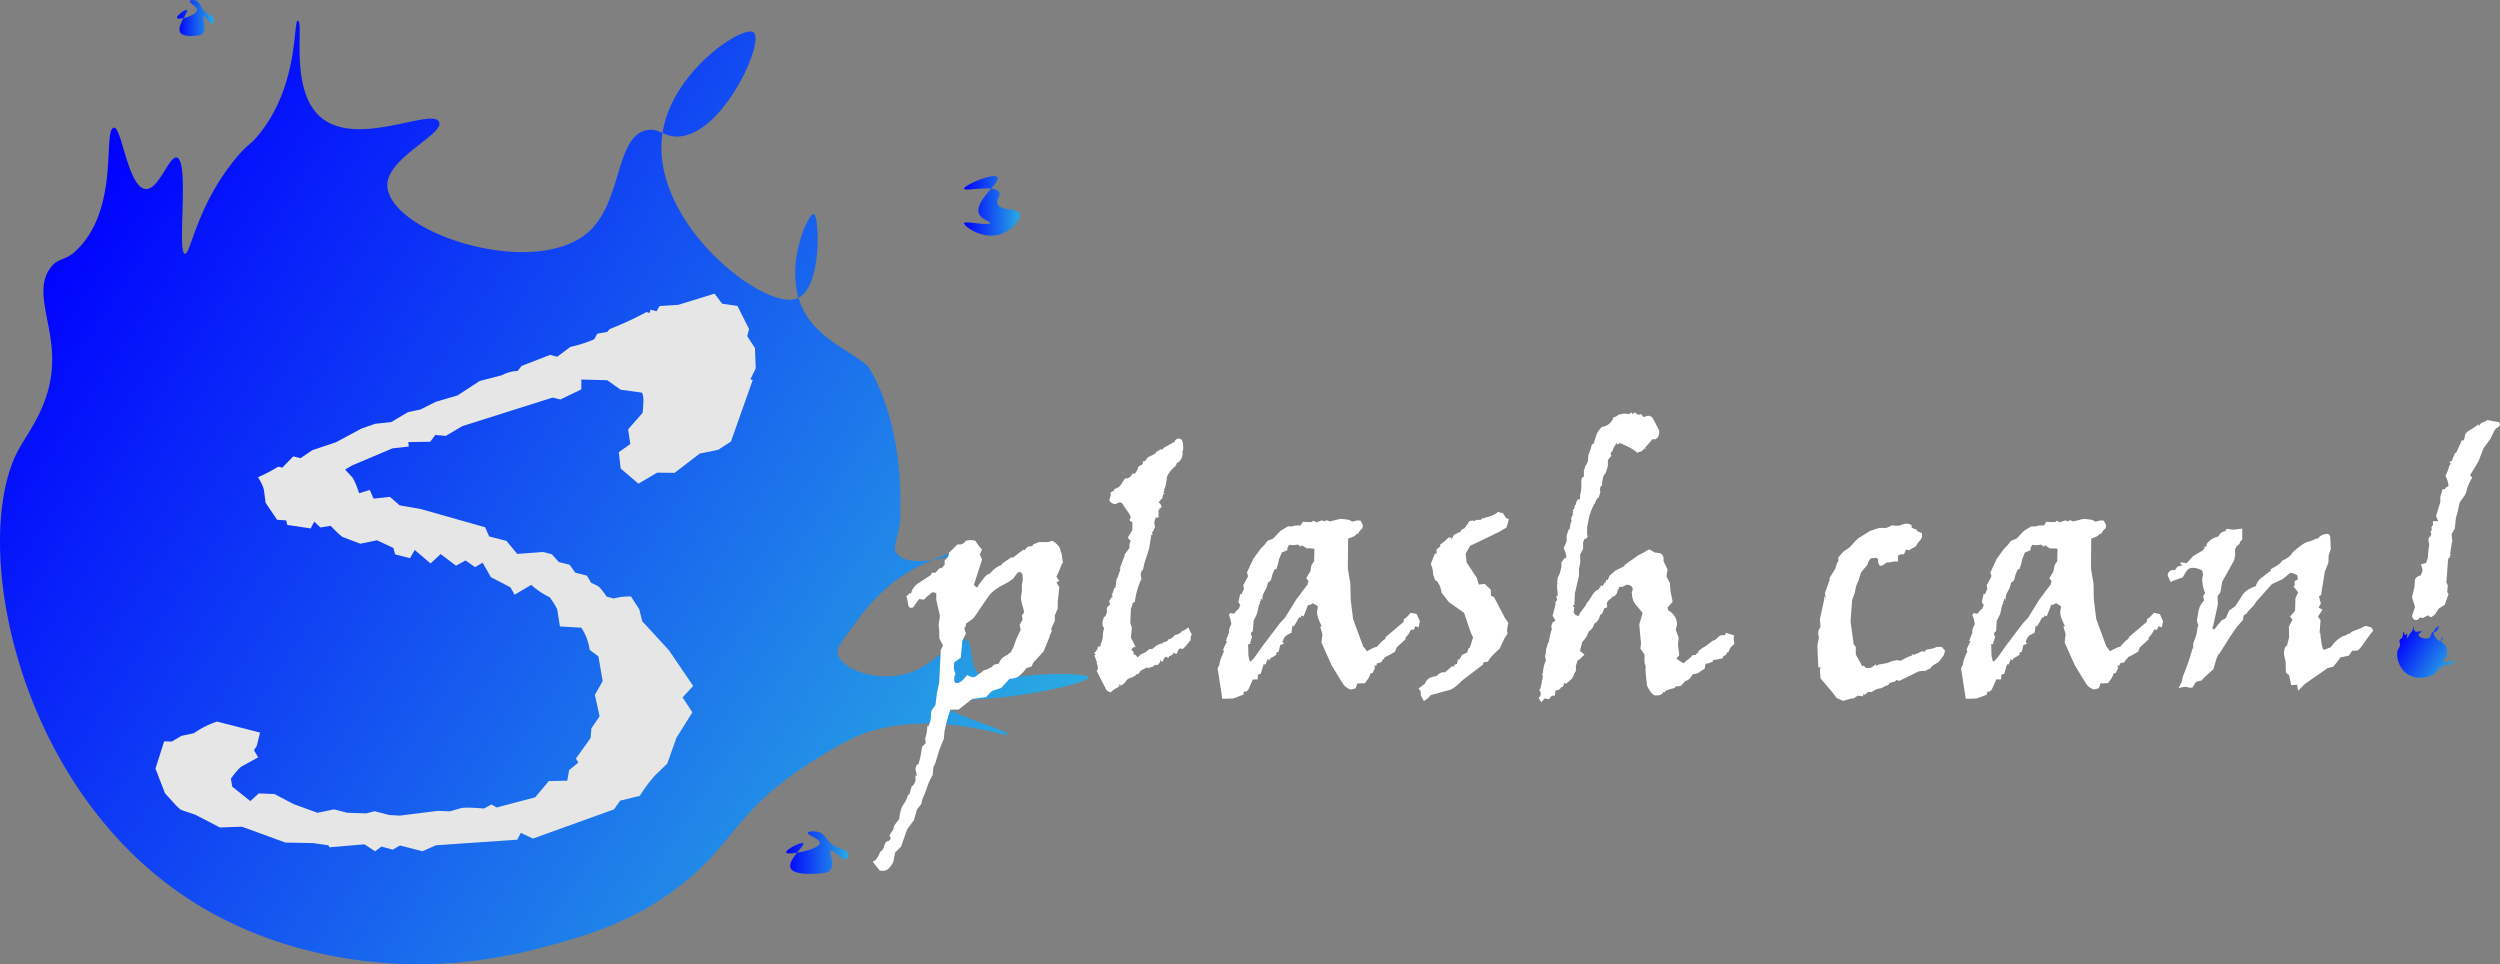 <svg xmlns="http://www.w3.org/2000/svg" xmlns:xlink="http://www.w3.org/1999/xlink" viewBox="0 0 1051.33 405.51"><rect x="0" y="0" width="1051.33" height="405.51" fill="#808080" stroke="none"/><defs><style>.cls-1{fill:url(#linear-gradient);}.cls-2{fill:url(#linear-gradient-2);}.cls-3{fill:#e6e6e6;}.cls-4{fill:none;stroke:#000;stroke-miterlimit:10;}.cls-5{fill:url(#linear-gradient-3);}.cls-6{fill:url(#linear-gradient-4);}.cls-7{fill:url(#linear-gradient-5);}.cls-8{fill:#fff;}</style><linearGradient id="linear-gradient" x1="-666.1" y1="-1004.81" x2="-196.04" y2="-1004.81" gradientTransform="translate(33.66 1289.55) rotate(33.25)" gradientUnits="userSpaceOnUse"><stop offset="0" stop-color="blue"/><stop offset="1" stop-color="#29abe2"/></linearGradient><linearGradient id="linear-gradient-2" x1="255.62" y1="-1390.01" x2="281.58" y2="-1390.01" xlink:href="#linear-gradient"/><linearGradient id="linear-gradient-3" x1="405.43" y1="86.56" x2="428.98" y2="86.56" gradientTransform="matrix(1, 0, 0, 1, 0, 0)" xlink:href="#linear-gradient"/><linearGradient id="linear-gradient-4" x1="330.62" y1="358.56" x2="356.8" y2="358.56" gradientTransform="matrix(1, 0, 0, 1, 0, 0)" xlink:href="#linear-gradient"/><linearGradient id="linear-gradient-5" x1="74.45" y1="7.56" x2="89.97" y2="7.56" gradientTransform="matrix(1, 0, 0, 1, 0, 0)" xlink:href="#linear-gradient"/></defs><title>Splash-can-logo</title><g id="Layer_2" data-name="Layer 2"><g id="Layer_1-2" data-name="Layer 1"><path class="cls-1" d="M340.09,321.2c-31,20-31.24,33.51-54.14,51.3-18.58,14.43-36.93,20.55-59.66,26.41a203.8,203.8,0,0,1-47.83,6.58c-12.24.11-59.42-.09-102.13-29.44C5.44,327.34-12.57,226.18,7.94,188.82c4.29-7.81,13.8-19.27,14-37,.19-16.76-8.05-29.84-.47-39.53,3.08-3.93,5.86-2.59,10.11-6.5C50.83,88.06,42.94,54.42,47.93,53.7c3.24-.46,5.91,25.16,13.27,25.78,5.65.48,9.81-14,13.17-13.22,5.39,1.27,0,39.85,3.36,40.47,2.49.45,4.79-20.19,21.76-40.53,5-6,5.52-4.79,9.67-10,16.7-20.84,14.08-47.66,16.07-47.49,2.88.24-3.92,29.47,9.95,40.84,15.33,12.57,46.6-4.35,49.45,1.7,2.49,5.29-23.17,15.58-21.7,27.62,2.41,19.74,62.5,38.72,84.74,18.49,14.18-12.9,11-40,24.36-42.62,5.28-1.05,7,2.92,13.19,2.67,19.05-.75,36.51-40.15,31.7-43.79-4.28-3.24-34,16-38.23,41.9-6.26,37.84,44,76.61,57.11,69.73,10.18-5.35,8.71-34.82,6.39-35.27-2-.38-11.26,18.73-6.39,35.27,4.76,16.14,20.46,21.16,29.06,28.62,0,0,15.39,21.16,13.7,63.66-.36,9.22-3.78,12.24-1.39,15.29,6.68,8.49,35.74-3,35.74-3s-21.45,2.35-38.07,15.77a83.61,83.61,0,0,0-14,14.86c-5.92,8.21-9.45,11.88-8.45,14.93,2.14,6.5,16.6,11.34,28.84,7.89,13.75-3.88,19.44-16.74,24.63-14.45,4.31,1.9.9,11,6.69,15.46,4.21,3.25,9,.71,22-.37,10.92-.91,23.18-.42,23.34.91.2,1.69-18.92,6.87-39.94,8.75-12.31,1.1-20.3.62-20.64,2.56-.63,3.66,27,11,26.58,12.7s-28.65-10.12-58.17-1.19C360.21,309.31,353.41,312.6,340.09,321.2Z"/><path class="cls-2" d="M1026.86,280.4c-1.71,1.1-1.72,1.85-3,2.83a8.33,8.33,0,0,1-3.29,1.46,11.25,11.25,0,0,1-2.64.36,10,10,0,0,1-5.64-1.63c-3.91-2.69-4.91-8.28-3.78-10.34a3.92,3.92,0,0,0,.77-2c0-.93-.44-1.65,0-2.18.17-.22.32-.14.56-.36,1.06-1,.63-2.84.9-2.88s.33,1.39.73,1.42.54-.77.73-.73,0,2.2.19,2.23a11.15,11.15,0,0,1,1.2-2.24c.28-.33.3-.26.53-.55a5.65,5.65,0,0,0,.89-2.62c.16,0-.22,1.63.55,2.25s2.57-.24,2.73.09-1.28.86-1.2,1.53c.13,1.09,3.45,2.14,4.68,1,.78-.71.61-2.21,1.35-2.35.29-.06.39.16.73.15,1.05,0,2-2.22,1.75-2.42s-1.87.89-2.11,2.31c-.35,2.09,2.43,4.23,3.15,3.85.56-.3.48-1.92.35-1.95a2.3,2.3,0,0,0-.35,1.95c.26.89,1.13,1.17,1.6,1.58a5.88,5.88,0,0,1,.76,3.52c0,.51-.21.68-.08.84.37.47,2-.17,2-.17a4.54,4.54,0,0,0-2.1.87,4.62,4.62,0,0,0-.77.82c-.33.45-.52.66-.47.82.12.36.92.63,1.59.44s1.07-.92,1.36-.8,0,.61.37.85.5,0,1.21,0a3.36,3.36,0,0,1,1.29.05,6.09,6.09,0,0,1-2.21.48c-.68.06-1.12,0-1.14.14s1.49.61,1.47.7a7,7,0,0,0-3.21-.07A5.83,5.83,0,0,0,1026.86,280.4Z"/><path class="cls-3" d="M317.48,146.37l.33,8.53-2.27,4.64,1,.26-9.16,25.88L302,189.16l-7.78,1.6-10.53,8.09-7.35-.09-7.85,4.64L261,197l-.76-6.85,4.83-3.43-.93-6.18,6.09-6.89c.54-4.9.43-7.74-.33-8.54L261,163.89l-5.64-4-10.9-.28,0,4.14L235.67,168l-3.21-.82-38,12-7,4.13-4.39-.4-2.17,2.86-9.22.15.25,1.86-6.85.76-16.95,7.16-3,1.76,2.81,3.06c.84.93,1.87,3.24,3.09,6.9l4.48-1.36,1.59,3.64,6.85-.76,4.11,3.58,8.95,1.57,27,7.65,1.71,3.86,7.26,1.86,4.53,5.48,10.82-.82,3.71.95,2.94,3.28,4.56,1.16,2.38,3.32,4.9,1.25,1.75,3,2.57,1.2c.76.31,2.1,1.86,4,4.63l3,.78a23.85,23.85,0,0,1,7.23-.84l3.47,5.39,1.24,5,11.24,12.24,10.18,15-4.47,4.79,4.14,6.28-6.7,10.69-3.87,10.88-5,4.82a61.39,61.39,0,0,0-6.56,8.75l-8.25,2-2.56,3.66-34.09,12.29-5.14-2.4-1.45,2.87-34.24,2.36-5.68,2.5-9.45-2.43-3,1.76L160.42,356l-2.68,2-4.46-2.94-14.71,1.26-.5-.85-6.42-.93L120,354.32l-18.26-6.67-9.25.33-10.32-5.35-2.15-.73-2.15-.73-1.81-.65a17.89,17.89,0,0,1-2.82-2.7c-1.46-1.57-2.74-3-3.86-4.23l-4-10.37,3.66-11.47,3.21.1,4-2.38,5.33-1.15a36.46,36.46,0,0,1,9.71-4.88l18.06,4.63L108,313.64l-1.2,1.85,1.76,3-6.91,3.8q-1.27.75-4.56,5.13l.57,3.38,7.61,6.09,3.53-3.23,6.59.25,8.09,4.24,10,3.65,7-1.43,5.57,1.43,8,.26,3.47-.91,6.24,1.6,4.44.24,16-2,5,.2,4.28-1.24c1.19-.42,4.54-.39,10.06.06l3.13-1.71,2.19,1.28,16.21-4.29,5.71-6.81,7.77-.16.79-4.48,3.86-3.14-1-1.7,6.18-8.66.32-4.06,3.46-5.05-2-9,3.29-5.81L251.64,276,248,273.32a22.82,22.82,0,0,0-3.53-9.36l-9-.52-1.1-6.93c-.16-.77-1.21-2.53-3.13-5.31a32.48,32.48,0,0,1-7.83-5.24l-7,4.14L214.68,247l-8.25-4.28-3.47-6.1-3.18,1.88-4-2.82-4,2.22-6.48-4.9-4.25,3.94-6.64-5.66-2,3.45-6.25-1.6-.74-2.71-6.91-3.21-7,1.44-7.21-2.75q-1.14-.48-5.25-4.77l-4.32.69-2.6-2.47-1.46,2.87-9.87-1.46-.41-1.9-3.89-.28-4.81-7.17-.61-4.65q-.15-2.21-2.58-6.06a65.63,65.63,0,0,0,8.52-4.47l1.69.43,4.63-4.74,3,.78,5-3.39,10-3.36,10.64-5.72,5.72-2,6.85-.76,7-4.14,5.33-1.15,6.4-3.21,9.14-2.69,9.3-6.07,9.43-2.44A14.49,14.49,0,0,1,217.7,156l1.62-2.1,12-4.66,3,.78,5.56-4.15a53.56,53.56,0,0,0,10-3.19l1.32-2.36,4.15-.73,1-1.18a149,149,0,0,0,15.51-7.17l1.35.35.35-1.35,2.53.65,1.28-2.19,7.86-.5,15.24-4.72,3.23,4.24,6.42.93,4.88,9.71-.78,3Z"/><path class="cls-4" d="M291.94,353.82"/><path class="cls-3" d="M283.94,126.82"/><path class="cls-5" d="M428.86,89.8c.89,2.27-3.37,7.34-8.59,8.83-7.54,2.15-15.16-3.71-14.83-4.81s10.59,1.34,10.93,0c.2-.81-3.64-1.38-4.68-4-2.07-5.24,9.17-13,7.81-15.25S405.08,78,405.44,79.36s13.38-2,14.83,1.6c.63,1.55-1.47,3-.78,4.81C420.68,88.94,427.86,87.25,428.86,89.8Z"/><path class="cls-6" d="M356.55,358.58a2,2,0,0,1-.88,2.78c-1.72.42-4.92-3.95-6.18-3.59-1.45.41,2.61,6.27-.89,8.62-1.11.75-2.54.84-5,1-1.37.09-8.4.56-10.59-1.6-3.25-3.23,6.13-10.48,4.71-11.23-1.09-.58-7.8,3.05-7.06,4,.93,1.2,13.88-1.24,14.12-4,.16-1.89-5.63-3.42-5-4.42.33-.53,2.23-.7,3.83-.39,4.08.78,3.22,4.08,8.23,6.42C354.1,357.23,355.87,357.3,356.55,358.58Z"/><path class="cls-7" d="M89.82,7.58c.35.93.05,2.15-.52,2.35-1,.36-2.91-3.33-3.66-3s1.55,5.29-.53,7.28c-.66.63-1.5.71-3,.85-.81.08-5,.47-6.27-1.35C74,11,79.51,4.83,78.67,4.19,78,3.7,74,6.77,74.48,7.58c.55,1,8.23-1,8.36-3.39.09-1.59-3.33-2.88-3-3.73.2-.45,1.32-.59,2.27-.33C84.57.79,84.06,3.57,87,5.55,88.37,6.44,89.41,6.5,89.82,7.58Z"/><path class="cls-8" d="M416.34,241.21a10.91,10.91,0,0,1,5-3.71v-.4l3.17-2.22.27.4v-.67l.54-.27.47.27,4.65-3.5.27.34,1.55-1.55,1.89-.27.34-.67,2.43-1h3.91l1.75-.54q3.5,2.22,3.5,4.72l.27.27.67,4.38h-.27a20,20,0,0,0-.91,2.19,34,34,0,0,1-1.58,3.47,12.37,12.37,0,0,0,1.21,1.82l-1.21.67,1.21,2-.67,6.2v2.76l-1.21,2.9V261L442,264.66a.78.78,0,0,1,.27.54,4.26,4.26,0,0,1-.94,2h.27L438.84,274l-4.38,4.72-.61,1.55-2.16.67q-.61.81-1.28,1.55a20.69,20.69,0,0,1-1.72,1.65,4,4,0,0,1-1.92,1l-2.29.4-3.44,3.77-3.17,1a3.52,3.52,0,0,0-1.42.94l-1.75,1.89-5.93.81-5.66,4.45h-3.5l-1.48,5-.94,4.11-.27,3.17q-2,4.78-2.22,5.66l-1.28,4.31-.94,2.16-.27,3.17A21,21,0,0,0,390,330.7q-.81,2.43-1.65,4.35a8.12,8.12,0,0,0-.84,2.93l-1.89,2.43-1.28,4.45-2.9,4L378.94,356l-2.49,2.49-.81,4a14.15,14.15,0,0,1-.81,1.35,5.79,5.79,0,0,1-1.65,1.82,3.74,3.74,0,0,1-2.06.54l-1.15-.13-3-3.71q1.75-.47,3.17-4.11a3.76,3.76,0,0,0,1.68-2.49q.61-2,1.48-2h.27q1-.74,1-1.21v-.27l-.54-.74a12.52,12.52,0,0,1,1.62-2.63l.27-1.35a14.7,14.7,0,0,1,2.22-3q.47-4.45,1.79-6.27a12.37,12.37,0,0,0,1.92-4.11h.54l1-3.44A3.87,3.87,0,0,0,385,328v-2l.61.34-.61-2.76a4.06,4.06,0,0,1,.61-2l.67-.27a50.45,50.45,0,0,0,1.48-7.21l1.55-1.62-.27-1.82s.12-.44.37-1.18a19.76,19.76,0,0,0,.57-4.21h.54a12.34,12.34,0,0,0,1-4,9.62,9.62,0,0,1,.13-2.16,17.81,17.81,0,0,1,1.75-2.56l.61-5.12.94-4.38.67-13.68.94-1.89L395,268.37v-3l-.27-2.63.54-3.71-1.55-6.87v-2.76l-1.48-.4a25.18,25.18,0,0,0-3.71,3.17l-2-.27-2.49,3.44a1.66,1.66,0,0,1-.94.27q-1,0-1.18-1.38a26.85,26.85,0,0,0-.78-3.61,1.81,1.81,0,0,0,1.21-1.21l.74.27a7,7,0,0,1,3.17-4.45l5.26-3.44.27-.94h1.62L395,239a1.9,1.9,0,0,0,2-1.48l.27.27v-2.22a4,4,0,0,0,1.89-3.44h.27l3.17-3.17h.61a2.9,2.9,0,0,0,2.9-1.55l1.48-.27q2.49,0,2.76.54a21.39,21.39,0,0,0,2.63,3.44l-.94,2,.94,2.22-3.44,10.65q.94.94,1.21.94.61,0,.61-.67l2.49-3.3q1.35-1.68,2.43-1.68Zm14.35,16.31a29.07,29.07,0,0,0-.74-3,13.1,13.1,0,0,1-.61-3.4l.4-2.43v-3a7.87,7.87,0,0,0,.4-2.36l-.13-1.15q0-1.62-1.48-1.62l-.61.27L426,243.44a3.34,3.34,0,0,0-.94.64,18,18,0,0,1-2.86,1.68,27.8,27.8,0,0,0-3.94,2.43,12.79,12.79,0,0,0-2.63,2.66l-5.46,8a5.53,5.53,0,0,1-1.55,1.75l-2.36,1.62-.27,1.55h-.4a4.6,4.6,0,0,0,.67,2.49l-1.55,3.17-.67,7.14-2.76,2a9.62,9.62,0,0,0-.13,1.82,5.88,5.88,0,0,0,.67,2.9,5.62,5.62,0,0,0-.54,2.43q0,1.55,1.21,1.55,1.55,0,4.31-3.44a4.43,4.43,0,0,0,2.49.94,1.69,1.69,0,0,0,1.25-.51,15.91,15.91,0,0,1,2.59-1.72l-.27-.27h.81l-.27-.27,2.22-.67V281h.67l1.28-1v-.27h.54v-.27l2-.4q.61-2.49,3.71-3.71a3.15,3.15,0,0,1,1.21-1l1.28-2.43a36.74,36.74,0,0,1,2.9-6.94l-.4-2.22,1.21-2.16-.27-1.82Z"/><path class="cls-8" d="M501.24,267q-.54,0-.54,2.22-.94,1.08-1.79,2.16a6.11,6.11,0,0,1-1.65,1.55l-1-.27a3.16,3.16,0,0,0-1.21,2c-.09.18-.31.27-.67.27s-.47-.25-.61-.74a2.44,2.44,0,0,1-2.16,1.68v.67H491l-.67-.4a2.45,2.45,0,0,0-1.21,2h-1l.27-.4h-.54v.67l-.94,1.21h-1.21v.27h-.74v.47l-1.21.27v.27l-.54-.27-.27.54-.47-.54L479.68,282l.34.27h-.61a1.48,1.48,0,0,1-1.62,1.28,1.34,1.34,0,0,1-1.28.94l-.27.4a3.53,3.53,0,0,0-2.8,1.62,4.6,4.6,0,0,1-2.12,1.82l-.47-.67-.27.67.74.27h-1V289a7.78,7.78,0,0,0-3.17,2.16,3.07,3.07,0,0,1-2-1.21l-4-7.88a1.18,1.18,0,0,0,.54-1.08,4.66,4.66,0,0,0-.54-2.09h.27l-1.21-3.44h.67l-.67-.81.27-.47a.36.36,0,0,0,.4-.4v-.4l.54.27V273l.27-.94,1.42-.61-.4-.27a8.81,8.81,0,0,0,1.08-3.91,8.27,8.27,0,0,1,.54-3l-.67-1.21v-1.68l.67-2.22.27.4a9.1,9.1,0,0,0,1-2.49,1.61,1.61,0,0,1-.13-.81,2.65,2.65,0,0,1,.07-.81l1.28-1.28-.4-1.48.94-1.21V251l.4.47v-1.28l-.4-.4h.4l.88-2.49V247l.4.27.54-4h.27l1.42-4.18-.47.27,2.22-5.93h-.27l2.22-3v-1.62l.54-1.55q-.54-.13-1.21-1.21l1.89-3.17v-3.23l-1.21-.81a3,3,0,0,1,.54-1.21,5.75,5.75,0,0,0-.54-1.42l-3.17-4.65-.54-.27a3.13,3.13,0,0,0-2,.67H469a2.63,2.63,0,0,1-2.49-1.68l.67-2.22-.27-.81,1.82-1.21-.27-.4a4.43,4.43,0,0,0,3.07-2,24.51,24.51,0,0,1,1.58-2.43,3.88,3.88,0,0,0,1.52-.27,2.13,2.13,0,0,0,1-.77c.22-.34.45-.68.67-1h1l1.21-1.89v-.74l.94-.81q.87,0,1.28-1.21l-.4-.74.67.34.94-.61a2.33,2.33,0,0,1,1.31-1.45q1-.44,2.73-1.45.2-.81,1.62-1.21v-.27l1.55-.27v-.4l4.92-2.76v-.27a1.88,1.88,0,0,1,1.68-1q1.82,0,1.82,3.57v1.42h-.27v.94a4.58,4.58,0,0,1-2.49,4.45,2.33,2.33,0,0,1-.91,1.55,17,17,0,0,0-2.26,2.43h.27q-1.08.67-1.31,2.9a16.77,16.77,0,0,1-.91,4l-.27-.34.27,1.28h-.27l-.27.27.54.54a2.26,2.26,0,0,0-.81,1.52q-.07.84-.27.84h-.2l-1.21,1.55a2.21,2.21,0,0,1,1.21,1.75q0,.54-.81.67v.74l-.4-.27v3.44h-1.21l-.61,2,.34,2-.74,1.55v.4h-.54l.27,1.48-.54-.27-.94,5.93-2,6.2-.54,2.49a3.5,3.5,0,0,0-1,2,9.12,9.12,0,0,0,.34,2,29.83,29.83,0,0,0-2.76,9.64l-.74.27-.27.4a5.44,5.44,0,0,1-.67,2.09l-.27,6.06.67,2.09-.4,4.11,2,4A1.46,1.46,0,0,0,476,273h-.4l1.21,1.21-.27,1h.74l1.21,1.21,1.21-1.21,1.55-.67a9.7,9.7,0,0,0,2-1.55h1.48v-.54l.27.27a6.45,6.45,0,0,1,4.18-2.22l-.27-.27,2.16-.67V269a4.7,4.7,0,0,0,3-2,4.27,4.27,0,0,0,3.23-1.82h.54l1.89-1.35Z"/><path class="cls-8" d="M563.23,218.3a9.86,9.86,0,0,1,2.63.13,4.7,4.7,0,0,1,2.76.94l2.29-.54,1.28.13.94,1.82-.13,1.35a5.5,5.5,0,0,0-1.82,2.36h-.67l-.74.81a11,11,0,0,1-2.83,1.15L566.8,239l1.08,6.47.13,6.67,1,8.15,4.25,11.59a12.13,12.13,0,0,1,1.55,2q3.37-1.89,4.25-1.89,2.76-3.17,3.57-3.3V268l7.61-6.47.13-1.21q.74-.13,2.9-2.63l2.49.54,1.35,3-.54,2.63-1.35-.54-.67,1.48h-1.28a7.84,7.84,0,0,1-2.22,3.3v.74l-3.71,3.44-.67,1.75a37.68,37.68,0,0,1-4.31,2.36l-.54,1-.13-.34-.81,1.42-1.82.54-.27.94h-.94l.4,1-1.08,2.09-1,.27q.13,1.08-2.22,4l-3.17.13-.67,2-2,.54a6,6,0,0,1-3.57-2.76l-4.51-7.34-4.31-9.64.4-3.57-.94-3.17.67-.13q-2-3.91-2-5.93l.34-2.49-2.09-1.28-1.42.88v-.34l-.67.34-1.82,4.65-.94-.4-.27.94-.67-.27V260h-.27a23.33,23.33,0,0,1-2,3.44l-.54-.27-.4,2.9-1.42.74a3.64,3.64,0,0,0-1.82,1.75l-.54,1.35.61.81-1.55.54-.67,2.76-1.15.61.34.54a12.59,12.59,0,0,1-2.63,1.62l-.61,1-.54-.74-.94,2.36h-.81l-1.15,3.91-1.21.4-.13,2h-2l-2,4.45-.94.67h-.81l-.27,1.28-4.31,1.62-4.51.13-2-12.8.81-1.68.2-1.35a29.24,29.24,0,0,1,1.62-4l-.27-.94a24.18,24.18,0,0,1,1.62-3.3l-.54-.27,1.28-3.3.07-1.28a11.66,11.66,0,0,1,1-2.49q-.54-3.23-1.08-3.71l.54-.94,1.75.27a8.88,8.88,0,0,1,2-2.22l.4-1.21h.27l-.94-1.42.81-3.57.54.27q.81-2.09,1-2.09l-.27-1.75,1.89-3.5v-.94l-.4-.81,2.76-5.93,3.17-4.31a15.4,15.4,0,0,0,2.76-3.17l2.36-.94,3.17-3.3,3-1.82h1.82l1.48-.4h2.09l.94-1.55,2,.13h2V219a3.91,3.91,0,0,1,1.75.67l2.09-.81,1.55.4.4-.54,1.62.54ZM545.85,229l-1.68.27-2.09-.13-.67,1.21v1a16.12,16.12,0,0,1-2.36.94l-1.21,3a20.16,20.16,0,0,1-1.15,4.11H536l-.94,2.22-.47,1.89a2.18,2.18,0,0,1-1.35,1.42l-.67,2.36-1.08,2a5.11,5.11,0,0,0-.61,2.43v.54l-.67-.54v1.08h-.4l.13.67-.54,1.15-.81,3.57-1.42,2.9-.27,4.11-.4.61h-.27L526,267l.54.54-.67,2.49h-.27l.27.81h-1l.13,5,.61,2.36h.27l1.48-1.42,3.91-5.53,7-9.23,2.09-2.22,4.65-7.55,4.85-6.47.4-1.42-.94-1.21,1.75-3,.4-2.29a7.54,7.54,0,0,1,1.15-1.75l.13-5.39-1.82-.13h-1.48l-2-1.35-.4.67Z"/><path class="cls-8" d="M629.81,215.27l2.22.54,1.28,2,1.21.54-.94,3.44-3,1.82-12.33,5.93-1.89,3.3.4,3.71,4.25,6.4.88,2.9,2.43-.34,2.63,2.49v2.49l1.28.54,4.65,8.83,1.42,2.09a19.52,19.52,0,0,0-.54,3.44l.27,1-1.28,1.89-2.16,4.58q-4,3.44-4.85,5.39l-1.82.27-.27.94L615,286.09q-3.5,3.5-5.26,4l-8.09,2.22a8.52,8.52,0,0,1-2.9,2.49l-1.28-2.49v-1.55l-.94-1.21,2.63-2a7.38,7.38,0,0,1,1.15-1.75l.67-.61a14.74,14.74,0,0,1,3.23-.94,4.24,4.24,0,0,1,2.49-1.55h1q2-1.62,2.76-2.43h.94l.27-.74.94-.27.61-2h.54l1.21-2,2-.81.54-1.68.67-.54,1.28-4.18-1-2.16-2.76-8.15-6.47-4.58q-1.62-2.22-2.9-3.71l-.54-2.22a9.77,9.77,0,0,0-1.55-2.9l-.67-.27-.94-2.63v-.94a12.14,12.14,0,0,0-.94-3.3l1.75-4.45.67.27v-2l1.55-1.21v-.81a21.93,21.93,0,0,0,3.44-2.9h1.28v.94l1.21-2.49v.54q.07-.4,2.63-1.48a1.67,1.67,0,0,1,1.48-1.28,26.16,26.16,0,0,0,2.22-3.17l1.28-.27.94.27.54-.54h2.22v-.4l3.84-1.15a10.42,10.42,0,0,0,2.76-1.35Z"/><path class="cls-8" d="M686.41,174.17l1-.74,1.48,1,1.28-.27.94,1.21,2-.54a2.33,2.33,0,0,1,2.16,1.48l2.49,4.72q0,3.71-2.16,3.71h-.74l-3,3.5.27.67-.67-.4a3,3,0,0,1-2.76,1.62v.54q-1.48-1.89-7.55-4.38l-.88.67-.4-.67a12.53,12.53,0,0,0-1.82,3.44,1.46,1.46,0,0,0-.67,1.08,2.09,2.09,0,0,0,.27.88,9.8,9.8,0,0,0-1.48,1.89v2.22a16.53,16.53,0,0,1-1.28,3.71h-.27a12.6,12.6,0,0,0-.94,4.72q-.81.27-.81,1.55a2.29,2.29,0,0,0,.13.94,9.08,9.08,0,0,1-.88,2.76h-.4a20,20,0,0,0-1.21,2.63l-.27-.4v.67a22,22,0,0,0-2,5.26l-.81,4.11v3.17l.27.61a5,5,0,0,1-.94,1.21l-.34-.27-.67,1.48v2.9l-1.21,2.22v3.71l-.54,2.49v2.9l-1.68,7.21-.27,5c-.36,0-.54.13-.54.4s.18.4.54.54l-.27,2.22A2.37,2.37,0,0,0,664,259l.27-.94,2.49-3.44H667V254a21.15,21.15,0,0,0,2.43-3.44q1.42-2.36,2.63-2.49l1.28-1.89.54.27a4.6,4.6,0,0,0,.94-1.55l.27.27.47-1.48.54.27.54-1.35a2.47,2.47,0,0,1,.88-1.08l1.75-1.55,4-2-.27-.27,5.93-4.18,2.9-1.48a5.58,5.58,0,0,1,1.82-1l2.22,1.28,2.16.27.74.4a1.55,1.55,0,0,1,.54.81,5.8,5.8,0,0,1,.27.74v1.48l1.68,3.44-.47,2.9,1.42,2.76.27,3.5.94,4.38-2.16,2.49.27,1.21a6.51,6.51,0,0,1,3.71,5.93l-.54,2.22,1.21,3.17-.27,3.17.54,4.31q-.27.34-.71.81l-.51.54a13.33,13.33,0,0,0,3.17,2.09,5.3,5.3,0,0,1,1.55-1.48,10.61,10.61,0,0,0,2.16-2h1.28l.4-.67.67-.27v-.74l1.82-1.35a12.9,12.9,0,0,0,2-1.28l2.29-1.75a3,3,0,0,0,1.75-1,8.13,8.13,0,0,1,1.42-1.21l2-.13.27-.94,3.57,1.08-.27,1.21.27,2.49a5.93,5.93,0,0,0-2.49,3.5l-.27-.34-.67,1.28-1.21.67-.27.81a28.38,28.38,0,0,1-4,.74v.54a8.79,8.79,0,0,1-3.17,1.08l-.4,2.09-1.42.81a5.14,5.14,0,0,1-3.57,1.42q-1.48,2.69-3,2.76l-2,2.16-2.43.34v.54a18.65,18.65,0,0,0-4,1.21l-.27.67-.67-.27q-.4,1.55-3.17,1.55-1.15,0-2.46-2a8.6,8.6,0,0,1-1.31-2.43v-.54q-.54-4.58-.54-6.33l.13-.67-.54-1.82v-3.44l-1.75-2.49.27-2.22-.74-7.88,1.42-4.92-2.9-3.44a7.28,7.28,0,0,1-1.55-5h-.27a3.31,3.31,0,0,0,.54-1.42q0-1.75-2.43-2l-2,.94h-1.28l-.27,1.21-.27-.4q-.2,3.1-2.63,3.44v.47q-2,1.21-2,2.43l.13.88a1.5,1.5,0,0,1-.13.67l-1,.27-.94,2.22-.94.67a5,5,0,0,1-2.49,3.71,4.71,4.71,0,0,1-2.22,3.17,11.54,11.54,0,0,1-2.76,4.45l-.94,3.71,1.89,1.55L664,277.53h-.47l-.81,2.43v2.22l-.67,1-.54,1.48a3.47,3.47,0,0,1-.94,1.15l-2,1.75-.74-.4-.54,1.68h-.67a2.49,2.49,0,0,1-2.49,1.48l-.27,2.22h-1.21L651.37,294l-1.89-.27a9.3,9.3,0,0,1-1.28,1.55L647,293.5a2.18,2.18,0,0,0,.94-1.75,3.59,3.59,0,0,0-.67-1.68.94.94,0,0,0,.57-.74q.1-.54.64-2.7h-.27a3.67,3.67,0,0,0,.54-1.82,5.11,5.11,0,0,0-.27-1.62h.4a14.19,14.19,0,0,1,1.28-5.66,3.61,3.61,0,0,1-.4-1.42l.4-2.09v-.94l.94-3h.27v-.67l1-4.45.27.4-.27-2.16.54-1.42,1.21-.81-1.21-2,1.21-4.65v-1.28a1.14,1.14,0,0,0,.67-.94l-.27-1.28v-.27h.61l-.34-3.71v-.94l.34-.74h-.34l.34-2.43a8.6,8.6,0,0,0,1.11-2.73q.37-1.58.37-1.72V236.5l1.21-1.62c.58-.13.88-.43.88-.88a9.78,9.78,0,0,0-1.15-3.44l1.28-2.9v-2.49l.94-2.76.27.34.4-2.49.47-1.42-.2-.54a4.37,4.37,0,0,1,1-2.22h-.4a1.29,1.29,0,0,1,.4-.94l-.4-.27a4.7,4.7,0,0,0,.94-2v-.54h.4a4.23,4.23,0,0,1,.81-2.22l1-.27v-1.62a16.13,16.13,0,0,0,.54-3.64V202.4a3.59,3.59,0,0,1,.4-1.62l.67-.27v-2.63l.74-2.09a5,5,0,0,0,1.08-3.3v-.81l1.21-3.44a2,2,0,0,1,.74-1.55h.27l1.48-4.45a17.22,17.22,0,0,1,2-2.7,5.85,5.85,0,0,0,5-4.18,2.3,2.3,0,0,0,1.89-.94l2.49-.54,2,.27,1.21-.74Z"/><path class="cls-8" d="M817.33,275.71l-2.16,2.76-1.75,1a5.37,5.37,0,0,0-1.75,1.75,3.6,3.6,0,0,0-1.89.94h-1.55l-1.62.27-7.88,3.91-1.21-.4-.61.67-2.16.54-.74.94-1.21.4-1.55.88-1.48.27a10.79,10.79,0,0,0-2.63,1.35H785.6l-1.48,1.28-.4-.74-.27,1.28-2.22-.27-1.82,1.21h-.94l-3.44,1-2.76-1.28-1.42-2-5.26-6.2-.27-3.44.27-1.21h-.94l-.4-9,.67-3.64-.27-.94v-1.82l.94-1.62-.27-3.17,1.82-8.42v-1.28l.67,1-.4-2.22,2-5.66V243l2.49-4a8,8,0,0,1,1.21-3.17v-1.48l2.22-2.49,2.49-1.68,3.44-3.71,5.12-3.17,3.84-1.28h3L796,220.8l.27.27h2.22l2.49-.81h1.62l1.28.54v.94a4.82,4.82,0,0,0,2.22,1v.54l2.16.94v1.68l-.67,1.21a10.71,10.71,0,0,0-2,2.76,14.76,14.76,0,0,0-2.76,1.55l-1.21-.34-.94,2h-1.28l-1.21.54v2.49h-1.55l-2.22.4h-.94L791.26,238l-.94-.27-.54-1.28v-1.21l-.67-.67-2.49.27-1,1.62-.27,1-2.76,3.3-.94,3.17-1.08,2.49-.61,3-1.08,2.9-.67,9.1,1.21,8.56v.81l1,1.28v3.17l2.76,5,.54-.34.94,1h2l2.22-1.55V280l1.21-.54,3.71-.67,2.22-.94h.94l.27-.27,2.22.27a17.83,17.83,0,0,1,4.72-2.22l-.27-.54.94.27a23.08,23.08,0,0,0,3.44-1.55l1.28.27.27-.81,2.9-.54,1.75-.67h2.09l1.42,1.62Z"/><path class="cls-8" d="M875.75,218.3a9.86,9.86,0,0,1,2.63.13,4.7,4.7,0,0,1,2.76.94l2.29-.54,1.28.13.94,1.82-.13,1.35a5.5,5.5,0,0,0-1.82,2.36H883l-.74.81a11,11,0,0,1-2.83,1.15L879.32,239l1.08,6.47.13,6.67,1,8.15,4.25,11.59a12.13,12.13,0,0,1,1.55,2q3.37-1.89,4.25-1.89,2.76-3.17,3.57-3.3V268l7.61-6.47.13-1.21q.74-.13,2.9-2.63l2.49.54,1.35,3-.54,2.63-1.35-.54-.67,1.48h-1.28a7.84,7.84,0,0,1-2.22,3.3v.74l-3.71,3.44L899.2,274a37.68,37.68,0,0,1-4.31,2.36l-.54,1-.13-.34-.81,1.42-1.82.54-.27.94h-.94l.4,1-1.08,2.09-1,.27q.13,1.08-2.22,4l-3.17.13-.67,2-2,.54a6,6,0,0,1-3.57-2.76l-4.51-7.34-4.31-9.64.4-3.57-.94-3.17.67-.13q-2-3.91-2-5.93l.34-2.49-2.09-1.28-1.42.88v-.34l-.67.34-1.82,4.65-.94-.4-.27.94-.67-.27V260h-.27a23.33,23.33,0,0,1-2,3.44l-.54-.27-.4,2.9-1.42.74a3.64,3.64,0,0,0-1.82,1.75l-.54,1.35.61.81-1.55.54-.67,2.76-1.15.61.34.54a12.59,12.59,0,0,1-2.63,1.62l-.61,1-.54-.74-.94,2.36H844l-1.15,3.91-1.21.4-.13,2h-2l-2,4.45-.94.67h-.81l-.27,1.28-4.31,1.62-4.51.13-2-12.8.81-1.68.2-1.35a29.24,29.24,0,0,1,1.62-4l-.27-.94a24.18,24.18,0,0,1,1.62-3.3l-.54-.27,1.28-3.3.07-1.28a11.66,11.66,0,0,1,1-2.49q-.54-3.23-1.08-3.71l.54-.94,1.75.27a8.88,8.88,0,0,1,2-2.22l.4-1.21h.27l-.94-1.42.81-3.57.54.27q.81-2.09,1-2.09l-.27-1.75,1.89-3.5v-.94l-.4-.81,2.76-5.93,3.17-4.31a15.4,15.4,0,0,0,2.76-3.17l2.36-.94,3.17-3.3,3-1.82h1.82l1.48-.4h2.09l.94-1.55,2,.13h2V219a3.91,3.91,0,0,1,1.75.67l2.09-.81,1.55.4.4-.54,1.62.54ZM858.37,229l-1.68.27-2.09-.13-.67,1.21v1a16.12,16.12,0,0,1-2.36.94l-1.21,3a20.16,20.16,0,0,1-1.15,4.11h-.67l-.94,2.22-.47,1.89a2.18,2.18,0,0,1-1.35,1.42l-.67,2.36-1.08,2a5.11,5.11,0,0,0-.61,2.43v.54l-.67-.54v1.08h-.4l.13.67-.54,1.15-.81,3.57-1.42,2.9-.27,4.11-.4.61h-.27l-.27,1.21.54.54-.67,2.49h-.27l.27.81h-1l.13,5,.61,2.36h.27l1.48-1.42,3.91-5.53,7-9.23,2.09-2.22,4.65-7.55,4.85-6.47.4-1.42-.94-1.21,1.75-3,.4-2.29a7.54,7.54,0,0,1,1.15-1.75l.13-5.39-1.82-.13h-1.48l-2-1.35-.4.67Z"/><path class="cls-8" d="M936.53,222.41l2.63.34,3.77-.47V227a2.39,2.39,0,0,0-1.15,1.82,3.25,3.25,0,0,0-1.89,2.9,4.06,4.06,0,0,0,.13,1.21l-.47,2.63-5.05,9.1-.74,4.45-1.21,1.62.13,3.44-2,9.16a.78.78,0,0,0-.27.54,1.14,1.14,0,0,0,.67.94l3.1-3.84L936,260l1.42-3.23,2.63-1.89L943.2,250q1.28-2,5.53-3.57,0-1.14,2-3.3a9,9,0,0,0,1.68-1.21q1.42-1.14,2.63-2l-.27-.47q4.85-2.63,4.78-3.57,3.44-1.48,4.45-3.44,4.85-4.45,7-4.72a7.23,7.23,0,0,0,1.79-.64,8.35,8.35,0,0,1,2.12-.71,4.47,4.47,0,0,1,3.71-1.82q1.35,0,1.35,2l.2,4.38-.88,2.49-.13,3.17-1.48,3.77-1.55,9.5a1.26,1.26,0,0,1-.94.94l.81,3-.94,1.68,1.62.94-.54.88a11.62,11.62,0,0,0-1.35,2.16,8.65,8.65,0,0,1,1.08,1.28l-.4,5.39h.27q.67,7.08,1.55,7.14l2.9-1.08a13.68,13.68,0,0,1,5.19-4.72,3.27,3.27,0,0,0,1.82-.81q1.08,0,1.35-.67a8,8,0,0,1,2.16-1,25.5,25.5,0,0,0,4-1.79l2.29.54a3.25,3.25,0,0,1,1,1.48q-1.82,2.22-3.94,5.32t-3,3.1h-1.89l-1.42,2.09-3.44.67-3,3.91-2.49.67-9.5,6.6-2.9,2.9-.4-2.49-2.49.13-.88-4.11-1.35-1.08-.13-4.72-.67-2.9q0-3.64,1.35-3.84v-.34l.81-3.17-.13-4.38,1.55-3-1.08-1.28,2.16-2.49.13-5.19,1.15-2.49-2-2.63.54-.13v-2l1.28-.67v-.4l-.13-1.15V242a5.74,5.74,0,0,0-3-1.08l-3.23,2.63-4.51,2.09-6.6,7.41-1,1.55q-3,3-2.9,3.3l-1.35.94a11.54,11.54,0,0,0-.27,1.82l-2.63,3-2.76,4-4.72,7.48h-.27l-.81,1.89-1.28,4.45a57.74,57.74,0,0,0-5.05,4.72l-2.22.54L922,289.12l-.94.13-1.82-.4a8.55,8.55,0,0,0-3.17.67l1.42-2.76.54-2.49a91.66,91.66,0,0,0,4-11.59h.27v-2l1.42-4,.54-3.44h.27l-.67-2.22.67-4.18.47-1.48a13.76,13.76,0,0,1,1.89-2.9l-.4-1.82.81-1.21a17,17,0,0,1-1.21-5.93l.4-2.22-.27-.4v-.81a7.28,7.28,0,0,0-4.18-1.28,3.67,3.67,0,0,0-1.58.4q-.84.4-2.53,3.64a53.27,53.27,0,0,0-5.12,1.89l-1.21-2.63a2.18,2.18,0,0,1,.71-1.75,2,2,0,0,1,1.18-.61h1.15l1.08-1.48,2.09-.54-.81-.54v-.74l2.56.4,2.76-3,3.91-2.29.67-.88h.4l-.67-.94a2.06,2.06,0,0,0,.81.27q.54,0,.54-1.21a8,8,0,0,1,5-3.17,3.23,3.23,0,0,1,3-2.22v-.67Z"/><path class="cls-8" d="M1016,260.79q.81,0,1.82-1.21l.94.4,2.22-1.21,1.21.81a5,5,0,0,0,1.82-1.28l1.62-2.43,2.49-1.55,1.55-4.45-.54-.94.27-2.76-.61-1.21.61-8.56.27-1.82h.67v-.4h-.27l.54-.81-.27-.4.67-4.31V228h.27l-.27-3.44,1.28-2.22.54-4.72.74-2.49.54-2.7a3.9,3.9,0,0,0,.2-1l2.22-3.17a8.07,8.07,0,0,0,.94-2.76,22.69,22.69,0,0,1,2.22-4.72,3,3,0,0,1-.94-.94l3.44-5.66,2.22-5.66,2.9-4,1.28-2.63a5.34,5.34,0,0,1,1.21-1.82q1.48-.74,1.48-1.62l-.27-.88-5.12-.94q-.27.54-2.43,1.21l-1,1.28-.27-.27h.27l-.27-.4a19.38,19.38,0,0,1-3.34,2.29q-2.32,1.35-2.32,2.76a5.61,5.61,0,0,1-.54,1.82l-.67-.27-2.22,5-.81.67-1.28,3.17-.94.27.54.94-.54.61a20.69,20.69,0,0,1-1.68,4.38,10.79,10.79,0,0,1,1.28,4.18l-.54.54h-.34l-.4.67-.54.27h-.67l-.94,3.17V211q0,.2-1.82,6.06l.94,2.09h-2.22v1.62l-.67,1,.27,1.48-.54-.27v1.28h.27l-.27,1.21a1.53,1.53,0,0,0-.94,1.55,11.34,11.34,0,0,0,.27,1.89v.54a6.13,6.13,0,0,1-.17,1,39,39,0,0,0-.37,4.08l-.74,2.22-2.16.54.67,2.22a7.27,7.27,0,0,1-.67,2.22v.27a3.17,3.17,0,0,0-1.79.77q-.71.64-.71,1l-.27,3.37-1,4,1.28,4.11-1.28,3.77v.27l.74,1.21Z"/></g></g></svg>